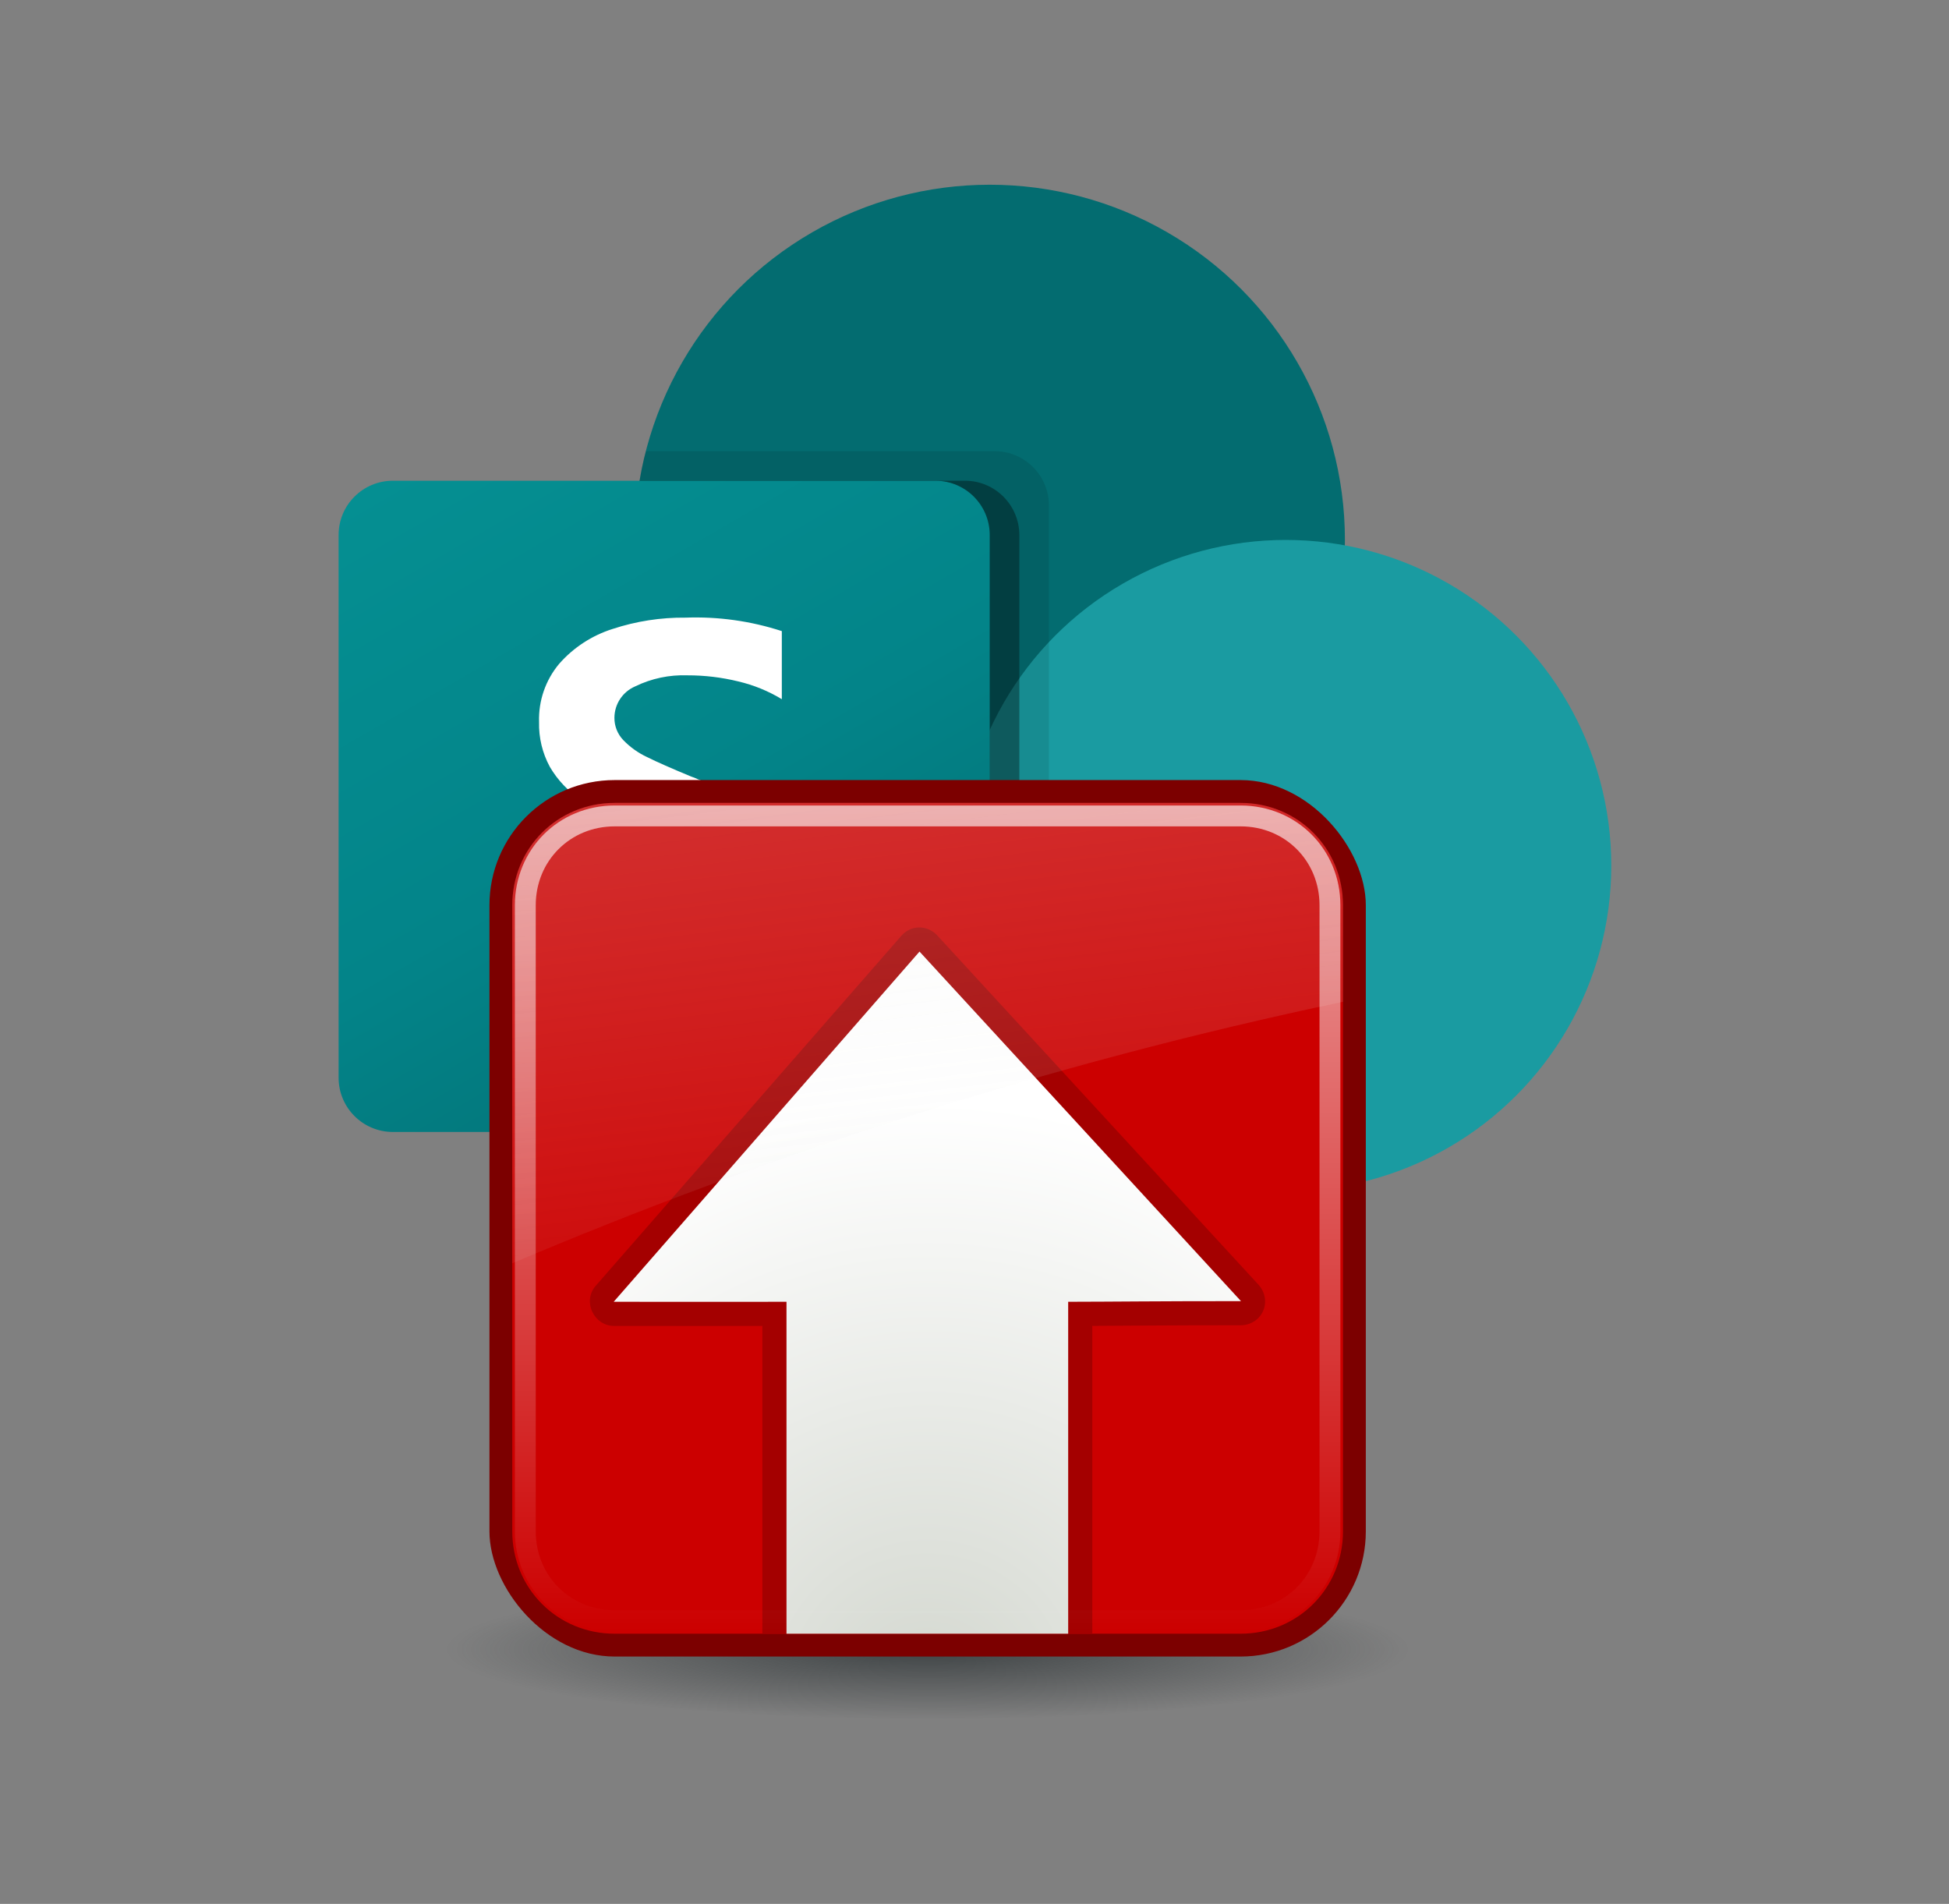 <?xml version="1.0" encoding="UTF-8" standalone="no"?>
<!-- Generator: Adobe Illustrator 23.0.1, SVG Export Plug-In . SVG Version: 6.00 Build 0)  -->

<svg:svg
   version="1.1"
   id="Livello_1"
   x="0px"
   y="0px"
   viewBox="0 0 1992.333 1946"
   enable-background="new 0 0 1992.333 1946"
   xml:space="preserve"
   sodipodi:docname="file2sharepoint.svg"
   inkscape:version="1.2.2 (b0a8486541, 2022-12-01)"
   xmlns:inkscape="http://www.inkscape.org/namespaces/inkscape"
   xmlns:sodipodi="http://sodipodi.sourceforge.net/DTD/sodipodi-0.dtd"
   xmlns:xlink="http://www.w3.org/1999/xlink"
   xmlns:svg="http://www.w3.org/2000/svg"
   xmlns:ns="http://ns.adobe.com/SaveForWeb/1.0/"><svg:rect x="0" y="0" width="1992.333" height="1946" fill="#808080" stroke="none"/><svg:defs
   id="defs32"><svg:radialGradient
     cx="24.377"
     cy="45.941"
     r="23.08"
     id="7"
     xlink:href="#2"
     gradientUnits="userSpaceOnUse"
     gradientTransform="matrix(1,0,0,0.146,0,39.255)" /><svg:linearGradient
     id="2"><svg:stop
       id="I"
       stop-color="#2e3436" /><svg:stop
       id="J"
       offset="1"
       stop-color="#2e3436"
       stop-opacity="0" /></svg:linearGradient><svg:radialGradient
     cx="34.964"
     cy="13.293"
     r="16.375"
     id="B"
     xlink:href="#9"
     gradientUnits="userSpaceOnUse"
     gradientTransform="matrix(-1.282,1.176,-1.171,-1.277,84.404,-24.48)" /><svg:linearGradient
     id="9"><svg:stop
       id="Q"
       stop-color="#d3d7cf" /><svg:stop
       id="R"
       offset="1"
       stop-color="#fff" /></svg:linearGradient><svg:linearGradient
     y1="4.219"
     x2="0"
     y2="43.781"
     id="8"
     xlink:href="#4"
     gradientUnits="userSpaceOnUse" /><svg:linearGradient
     id="4"><svg:stop
       id="M"
       stop-color="#fff"
       stop-opacity="0.8" /><svg:stop
       id="N"
       offset="1"
       stop-color="#fff"
       stop-opacity="0" /></svg:linearGradient><svg:linearGradient
     x1="4.094"
     y1="-58.01"
     x2="15.298"
     y2="33.906"
     id="A"
     xlink:href="#3"
     gradientUnits="userSpaceOnUse"
     gradientTransform="translate(0,-1.5)" /><svg:linearGradient
     id="3"><svg:stop
       id="K"
       stop-color="#eeeeec" /><svg:stop
       id="L"
       offset="1"
       stop-color="#eeeeec"
       stop-opacity="0" /></svg:linearGradient></svg:defs><sodipodi:namedview
   id="namedview30"
   pagecolor="#ffffff"
   bordercolor="#000000"
   borderopacity="0.25"
   inkscape:showpageshadow="2"
   inkscape:pageopacity="0.0"
   inkscape:pagecheckerboard="0"
   inkscape:deskcolor="#d1d1d1"
   showgrid="false"
   inkscape:zoom="0.12127441"
   inkscape:cx="-259.74153"
   inkscape:cy="977.12288"
   inkscape:window-width="1920"
   inkscape:window-height="1127"
   inkscape:window-x="0"
   inkscape:window-y="0"
   inkscape:window-maximized="1"
   inkscape:current-layer="Livello_1" />







<svg:linearGradient
   id="SVGID_1_"
   gradientUnits="userSpaceOnUse"
   x1="177.079"
   y1="1551.028"
   x2="842.255"
   y2="398.972"
   gradientTransform="matrix(1,0,0,-1,0,1948)">
	<svg:stop
   offset="0"
   style="stop-color:#058F92"
   id="stop18" />
	<svg:stop
   offset="0.5"
   style="stop-color:#038489"
   id="stop20" />
	<svg:stop
   offset="1"
   style="stop-color:#026D71"
   id="stop22" />
</svg:linearGradient>


<script /><svg:g
   id="g477"
   transform="translate(-24.738,106.355)"><svg:g
     id="g456"
     transform="matrix(0.653,0,0,0.653,370.863,82.458)"><svg:circle
       fill="#036c70"
       cx="1019.333"
       cy="556"
       r="556"
       id="circle4" /><svg:circle
       fill="#1a9ba1"
       cx="1482.667"
       cy="1065.667"
       r="509.667"
       id="circle6" /><svg:circle
       fill="#37c6d0"
       cx="1088.833"
       cy="1552.167"
       r="393.833"
       id="circle8" /><svg:path
       opacity="0.1"
       enable-background="new    "
       d="m 1112,501.79 v 988.753 c -0.23,34.357 -21.05,65.222 -52.82,78.303 -10.116,4.279 -20.987,6.484 -31.97,6.487 H 695.463 C 695,1567.456 695,1560.043 695,1552.166 c -0.154,-7.734 0.155,-15.47 0.927,-23.167 8.48,-148.106 99.721,-278.782 235.837,-337.77 v -86.18 C 628.832,1057.044 422.172,772.554 470.177,469.622 c 0.333,-2.098 0.677,-4.195 1.034,-6.289 2.306,-15.626 5.556,-31.099 9.73,-46.333 h 546.27 c 46.753,0.178 84.611,38.036 84.789,84.79 z"
       id="path10" /><svg:path
       opacity="0.2"
       enable-background="new    "
       d="M 980.877,463.333 H 471.21 c -51.486,302.386 151.908,589.256 454.293,640.742 9.156,1.559 18.35,2.888 27.573,3.986 -143.633,68.11 -248.3,261.552 -257.196,420.938 -0.771,7.697 -1.081,15.433 -0.927,23.167 0,7.877 0,15.29 0.463,23.167 0.836,15.574 2.85,31.063 6.023,46.333 h 279.39 c 34.357,-0.23 65.222,-21.05 78.303,-52.82 4.279,-10.115 6.485,-20.987 6.487,-31.97 V 548.123 c -0.176,-46.736 -38.006,-84.586 -84.742,-84.79 z"
       id="path12" /><svg:path
       opacity="0.2"
       enable-background="new    "
       d="M 980.877,463.333 H 471.21 c -51.475,302.414 151.95,589.297 454.364,640.773 6.186,1.053 12.389,2.001 18.607,2.844 -139,73.021 -239.543,266 -248.254,422.05 h 284.95 c 46.681,-0.353 84.437,-38.109 84.79,-84.79 V 548.123 c -0.178,-46.754 -38.036,-84.612 -84.79,-84.79 z"
       id="path14" /><svg:path
       opacity="0.2"
       enable-background="new    "
       d="M 934.543,463.333 H 471.21 C 422.604,748.815 601.489,1023.737 882.187,1094.949 775.901,1216.384 710.711,1368.301 695.927,1529 h 238.617 c 46.754,-0.178 84.612,-38.036 84.79,-84.79 V 548.123 c -0.026,-46.817 -37.973,-84.764 -84.791,-84.79 z"
       id="path16" /><svg:path
       fill="url(#SVGID_1_)"
       d="m 84.929,463.333 h 849.475 c 46.905,0 84.929,38.024 84.929,84.929 v 849.475 c 0,46.905 -38.024,84.929 -84.929,84.929 H 84.929 C 38.024,1482.666 0,1444.642 0,1397.737 V 548.262 c 0,-46.905 38.024,-84.929 84.929,-84.929 z"
       id="path25"
       style="fill:url(#SVGID_1_)" /><svg:path
       fill="#ffffff"
       d="m 379.331,962.621 c -19.903,-13.202 -36.528,-30.777 -48.604,-51.384 -11.701,-21.542 -17.533,-45.781 -16.912,-70.288 -1.042,-33.181 10.155,-65.586 31.46,-91.045 22.388,-25.49 51.326,-44.366 83.678,-54.581 36.871,-12.136 75.49,-18.116 114.304,-17.699 51.043,-1.865 102.015,5.272 150.583,21.082 v 106.567 c -21.103,-12.784 -44.088,-22.166 -68.11,-27.8 -26.065,-6.392 -52.81,-9.597 -79.647,-9.545 -28.3,-1.039 -56.419,4.913 -81.871,17.329 -19.65,8.475 -32.392,27.807 -32.433,49.206 -0.08,12.981 4.907,25.481 13.9,34.843 10.622,11.037 23.187,20.021 37.067,26.503 15.444,7.691 38.611,17.916 69.5,30.673 3.401,1.075 6.716,2.407 9.915,3.985 30.401,11.881 59.729,26.344 87.663,43.229 21.154,13.043 38.908,30.924 51.801,52.171 13.218,24.085 19.625,51.315 18.533,78.767 1.509,34.066 -8.913,67.591 -29.468,94.798 -20.488,25.012 -47.88,43.446 -78.767,53.005 -36.329,11.387 -74.245,16.892 -112.312,16.309 -34.154,0.155 -68.258,-2.635 -101.933,-8.34 -28.434,-4.653 -56.182,-12.807 -82.612,-24.279 v -112.358 c 25.264,18.043 53.489,31.529 83.4,39.847 29.81,9.289 60.798,14.251 92.018,14.734 28.895,1.83 57.739,-4.291 83.4,-17.699 17.976,-10.144 28.909,-29.358 28.449,-49.994 0.12,-14.359 -5.56,-28.158 -15.753,-38.271 -12.676,-12.444 -27.352,-22.671 -43.414,-30.256 -18.533,-9.267 -45.824,-21.483 -81.871,-36.65 -28.677,-11.529 -56.134,-25.886 -81.964,-42.859 z"
       id="path27" /></svg:g><svg:g
     id="1"
     transform="matrix(21.33,0,0,21.33,461.071,658.969)"><svg:path
       d="m 47.454,45.941 a 23.077,3.359 0 1 1 -46.154,0 23.077,3.359 0 1 1 46.154,0 z"
       transform="translate(-0.377,-2.8)"
       id="C"
       opacity="0.8"
       fill="url(#7)"
       style="fill:url(#7)" /><svg:rect
       width="42"
       height="42"
       x="3"
       y="1.5"
       id="D"
       fill="#7c0000"
       rx="6" /><svg:path
       d="M 9,4.094 C 6.261,4.094 4.094,6.261 4.094,9 v 30 c 0,2.739 2.167,4.906 4.906,4.906 h 30 c 2.739,0 4.906,-2.167 4.906,-4.906 V 9 C 43.906,6.261 41.739,4.094 39,4.094 Z"
       transform="translate(0,-1.5)"
       id="E"
       fill="#cc0000" /><svg:g
       transform="rotate(180,23.993,22.5)"
       id="F"><svg:path
         d="m 16.094,2.594 v 14.75 c -1.955,0.008 -3.43,0.031 -7.125,0.031 -0.457,0.003 -0.88,0.269 -1.062,0.688 -0.182,0.419 -0.09,0.913 0.219,1.25 l 15.406,16.75 c 0.224,0.24 0.547,0.381 0.875,0.375 0.328,-0.006 0.629,-0.159 0.844,-0.406 L 39.906,19.25 c 0.292,-0.343 0.344,-0.81 0.156,-1.219 -0.188,-0.409 -0.581,-0.686 -1.031,-0.688 -3.705,-0.006 -5.174,-0.002 -7.125,0 v -14.75 z"
         id="S"
         fill="#a40000"
         display="block" /><svg:path
         d="M 17.25,2.594 V 18.5 c -2.454,0.004 -3.982,0.031 -8.281,0.031 L 24.375,35.281 39.031,18.5 c -4.304,-0.007 -5.825,-9.88e-4 -8.281,0 V 2.594 Z"
         id="T"
         fill="url(#B)"
         display="block"
         style="fill:url(#B)" /></svg:g><svg:path
       d="M 9,4.719 C 6.594,4.719 4.719,6.594 4.719,9 v 30 c 0,2.406 1.876,4.281 4.281,4.281 h 30 c 2.406,0 4.281,-1.876 4.281,-4.281 V 9 C 43.281,6.594 41.406,4.719 39,4.719 Z"
       transform="translate(0,-1.5)"
       id="G"
       opacity="0.8"
       fill="none"
       stroke="url(#8)"
       stroke-linecap="round"
       stroke-dashoffset="30"
       style="stroke:url(#8)" /><svg:path
       d="m 9,2.594 c -2.739,0 -4.906,2.167 -4.906,4.906 V 24.656 c 12.085,-5.133 25.681,-9.57 39.812,-12.531 V 7.5 c 0,-2.739 -2.167,-4.906 -4.906,-4.906 z"
       id="H"
       opacity="0.6"
       fill="url(#A)"
       style="fill:url(#A)" /></svg:g></svg:g></svg:svg>
